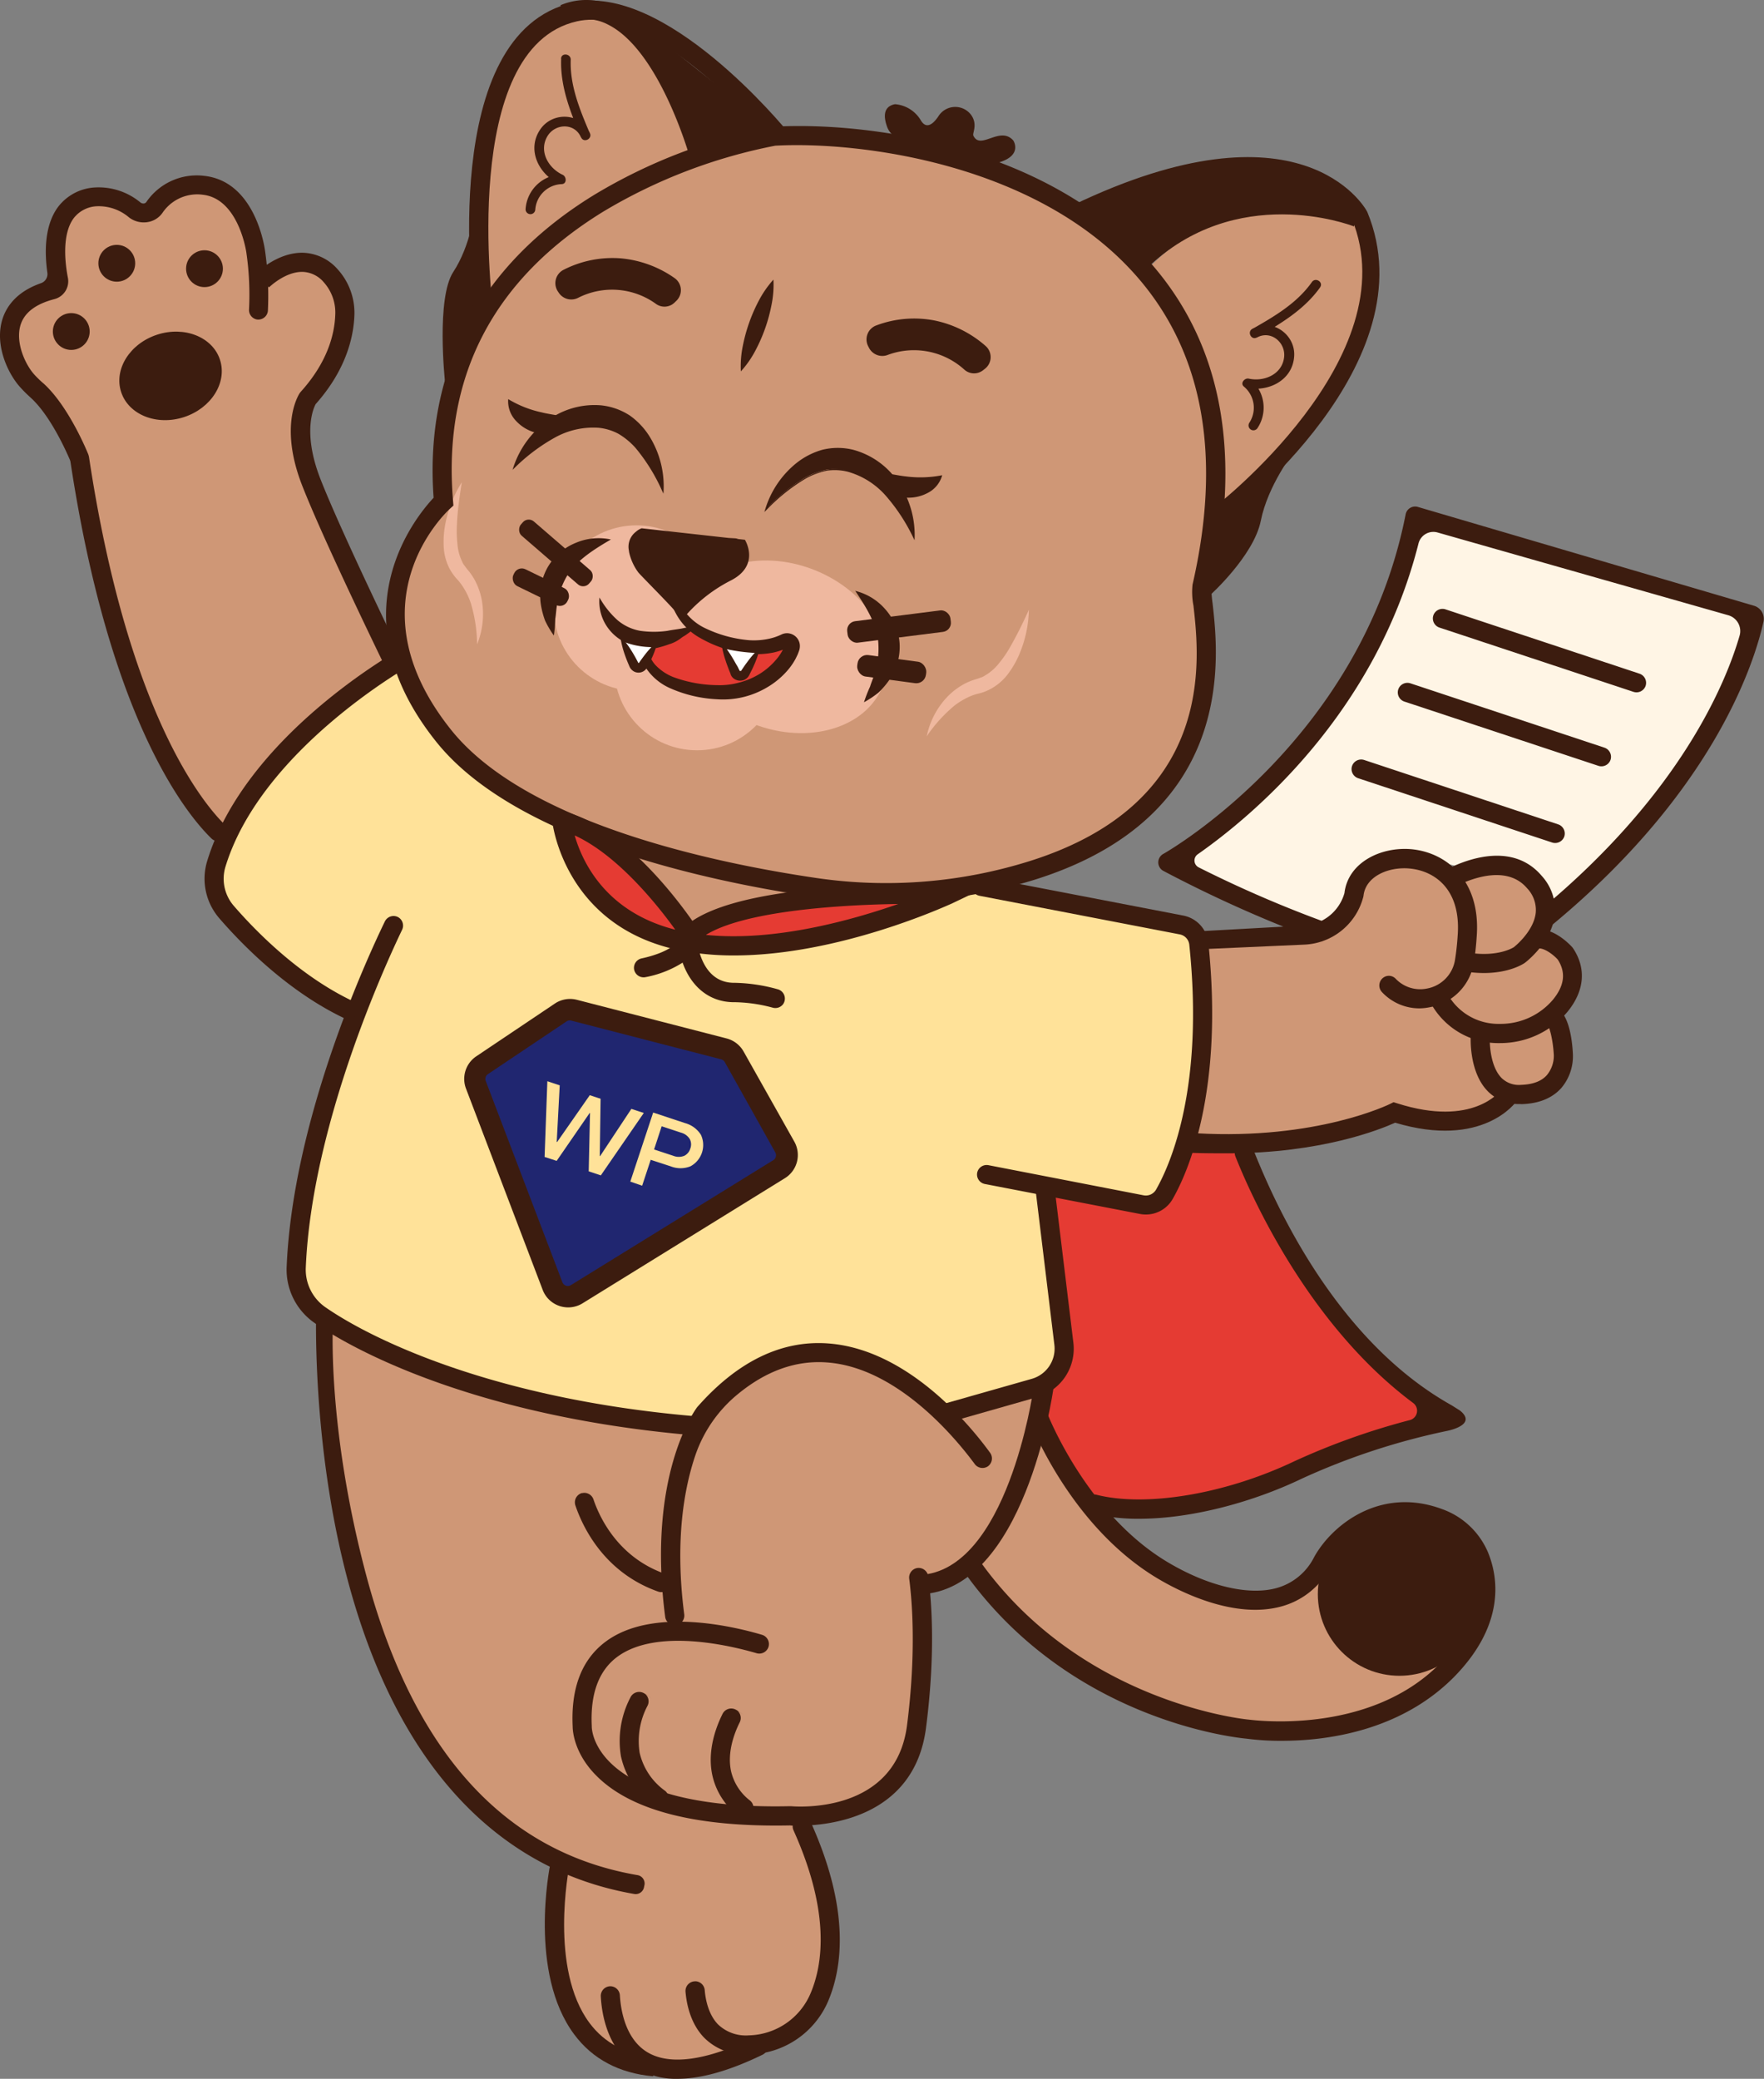 <svg xmlns="http://www.w3.org/2000/svg" viewBox="0 0 365.08 430.17"><rect x="0" y="0" width="365.08" height="430.17" fill="#808080" stroke="none"/><defs><style>.cls-1{fill:#cf9776;}.cls-2{fill:#3c1c0f;}.cls-3{fill:#ffe299;}.cls-4{fill:#202670;}.cls-5{fill:#fff5e5;}.cls-6{fill:#efb89f;}.cls-7{fill:#e53b33;}.cls-8{fill:#fff;}</style></defs><g id="Capa_2" data-name="Capa 2"><g id="Capa_1-2" data-name="Capa 1"><path class="cls-1" d="M144.09,31.76l20.32-4.18L200.57,33s29.29,8.37,36.16,23.61c0,0,15.54-20,43.34-10.46,0,0,16.73,25.1-27.5,58.57l-4.18,18.83s4.78,22.12-3.29,32-13.45,16.74-13.45,16.74-43.93,25.4-90.85,5.08c0,0-63.36-9.87-58-59.18l8.67-14.64S89.54,77.19,100.15,64c0,0-6.12-46.92,16-60.22C116.14,3.82,135-5,144.09,31.76Z"/><path class="cls-2" d="M267.73,93.59s-5.32,6.82-6.79,14.16-10.63,15.53-10.63,15.53L249,110.38Z"/><path class="cls-3" d="M82.67,135.17S44.57,158.7,44.12,184.7c0,0,9.86,18.83,28.91,24.66,0,0-15.69,39.67-11.65,58.28,0,0,20.62,23.53,83.15,28,0,0,6.28-24,39.9-12.56l11.88,10.09,22.42-7.4,1.57-5.6-3.14-34.07,20.4,3.36s16.81-17.71,9.86-57.15l-48.64-9s-28.47,15-57.16,11.43c0,0-22-3.59-25.55-24.88C116.07,169.91,85.58,158.26,82.67,135.17Z"/><path class="cls-1" d="M68.1,272.57s-4,19.95,9,65.67c0,0,13.45,36.54,38.55,47.07,0,0-11,37.21,18.6,41.47,0,0,7.85,2.69,18.83-2.91,0,0,20.18-1.12,18.38-25.11,0,0-1.12-16.81-6.5-23.08,0,0,25.78,3.36,26.68-28.47l-1.8-19.28,10.76-4.48s33.17,45.95,83.61,31.83c0,0,40.12-20.17,17-40.12,0,0-15.24-10.54-27.57,8.29,0,0-10.76,17.26-36.31-.9s-22-31.83-22-31.83l-1.12-3.58-17.7,5.15s-25.33-26.22-44.61-5.15l-7.4,8.52-30.25-4.94S80.43,283.33,68.1,272.57Z"/><path class="cls-1" d="M64.29,81.07s-7.17,13.75,7.17,34.67l10.16,20.62L61,153.4l-13.74,20s-22.12-11.95-30.19-78.6a32.86,32.86,0,0,0-10.46-16c-8.52-7.32-3.44-15.09-3.44-15.09L10.65,60l2.09-15.24,9.11-3.43,7.62,2.54,9.27-5.38,8.67,1.19,6.12,12.4.15,6.58,8.07-5.53S82.22,56.87,64.29,81.07Z"/><polygon class="cls-4" points="97.91 222.81 114.72 268.31 131.09 260.46 162.91 239.17 152.83 217.88 119.43 208.24 97.91 222.81"/><path class="cls-2" d="M98.3,43.34s-.89,7.48-4.48,12.92-1.73,22.65-1.73,22.65l7.49-13.72Z"/><path class="cls-5" d="M292.92,106.82s-6.06,29.15-25.08,49.24S242.32,177,242.32,177l20.8,11.53L287.45,197l3.45-.55,3.73-4.13s-5-10.47,4.94-13.5c0,0,11.67,1.14,12.85,16.39,0,0,33.42-16.48,50.72-66.47l-4.65-3Z"/><circle class="cls-2" cx="289.63" cy="329.88" r="16.89"/><polyline class="cls-2" points="132.73 5.16 144.83 32.51 160.52 27.28 132.73 5.16"/><path class="cls-2" d="M279.47,43.87s-11.66-20.77-54.24,0l10.31,10.9S255.86,37.44,279.47,43.87Z"/><path class="cls-6" d="M212.94,126.16a24.89,24.89,0,0,1-1.82,8.84,19.22,19.22,0,0,1-2.25,4.11,11,11,0,0,1-3.65,3.34,10.34,10.34,0,0,1-2.4,1A11.25,11.25,0,0,0,201,144a15.37,15.37,0,0,0-3.45,2,30.44,30.44,0,0,0-5.75,6.36,16.64,16.64,0,0,1,4.17-8.07,14.3,14.3,0,0,1,3.84-2.89,13.45,13.45,0,0,1,2.31-.89c.39-.12.58-.21.88-.31a2.66,2.66,0,0,0,.8-.38,10.11,10.11,0,0,0,2.88-2.48A23.48,23.48,0,0,0,209,134,86.16,86.16,0,0,0,212.94,126.16Z"/><path class="cls-6" d="M95.58,99.79a24.79,24.79,0,0,0-3.36,8.37,19,19,0,0,0-.4,4.66,11,11,0,0,0,1.2,4.81,10.42,10.42,0,0,0,1.48,2.12,11.05,11.05,0,0,1,1.2,1.51,14.59,14.59,0,0,1,1.75,3.59,30.53,30.53,0,0,1,1.29,8.48,16.64,16.64,0,0,0,1-9,14.29,14.29,0,0,0-1.61-4.53,12.67,12.67,0,0,0-1.43-2c-.26-.32-.37-.5-.56-.75a2.75,2.75,0,0,1-.46-.76,10.06,10.06,0,0,1-1-3.65,24.68,24.68,0,0,1-.11-4.14C94.69,105.63,95.11,102.75,95.58,99.79Z"/><path class="cls-2" d="M186.39,28.78a4.05,4.05,0,0,1-2.79-2.53c-.65-1.79-1-4.18,1.63-4.69a6.84,6.84,0,0,1,5.38,3.4c1.17,1.9,2.59.61,3.6-.89A4.1,4.1,0,0,1,201,23.8c1.41,2,.2,3.76.45,4.27,1.47,3.11,5.51-2.11,8.26,1,0,0,2,3-2.86,4.51a4.13,4.13,0,0,1-2.26,0Z"/><polygon class="cls-1" points="127.72 174.17 141.84 191.2 155.29 188.29 176.59 185.04 127.72 174.17"/><path class="cls-2" d="M128.5,53.46a22.91,22.91,0,0,1,11.12,4.09,3.06,3.06,0,0,1,.35,4.71l.08-.08-.41.4a3,3,0,0,1-3.83.34,15.5,15.5,0,0,0-16.14-1.3,3.11,3.11,0,0,1-4-1l-.24-.36a3.09,3.09,0,0,1,1.25-4.45A22.24,22.24,0,0,1,128.5,53.46Z"/><path class="cls-2" d="M193.37,66.31A22.93,22.93,0,0,1,204,71.61a3.06,3.06,0,0,1-.18,4.72l.09-.07-.45.35a3,3,0,0,1-3.84-.09,15.55,15.55,0,0,0-15.91-3.07A3.1,3.1,0,0,1,179.86,72l-.2-.39a3.08,3.08,0,0,1,1.73-4.28A22.23,22.23,0,0,1,193.37,66.31Z"/><path class="cls-2" d="M160.07,57.86a20.68,20.68,0,0,1-.39,5.2,33.74,33.74,0,0,1-3.35,9.5,20.54,20.54,0,0,1-3,4.29,20.68,20.68,0,0,1,.39-5.2,34.19,34.19,0,0,1,3.36-9.5A21.15,21.15,0,0,1,160.07,57.86Z"/><path class="cls-2" d="M183.37,186.68a103.21,103.21,0,0,1-14.9-1.08c-22.24-3.26-62-11.78-78.23-32.16C69.31,127.2,86,107,89.74,103,87.81,76.51,99.28,54.83,123,40.31a111.44,111.44,0,0,1,37-14.09l.19,0c19.2-1.1,57.4,3.82,78.8,29.19,14.09,16.71,18,39.08,11.71,66.48a28.77,28.77,0,0,0,.26,3c1.24,10.9,5,44-36.73,57.12A103.07,103.07,0,0,1,183.37,186.68ZM160.44,30.15a109.9,109.9,0,0,0-35.52,13.6c-22.84,14-33.32,34.19-31.16,59.87l.08,1-.72.66c-.86.77-20.73,19.46.21,45.71,15.42,19.32,54.06,27.53,75.72,30.71A99.3,99.3,0,0,0,213,178.22c38.63-12.1,35.26-41.73,34-52.89a14.73,14.73,0,0,1-.19-4.36c6-26.11,2.37-47.32-10.88-63C215.49,33.76,177.68,29.19,160.44,30.15Z"/><path class="cls-7" d="M257.06,238s14.49,37.35,38.55,52.45l-.45,4.63-35.27,13.15s-21.51,6.87-34.51,2.09l-9.27-16.44.3-7.77L220,283l-4.49-37.65s24.36,3.58,23.91,3.73,6.13-13.15,6.13-13.15Z"/><path class="cls-1" d="M246.52,194.9l28-2.24,5.94-5.83s2.46-10,9.64-9.75,9.86,4.6,9.86,4.6,16.59-6.39,19.28,5.71l-1.12,6.84s13,2.8,4,14.57c0,0,7.17,14.23-2.58,16.81s-11,3.25-11,3.25-5.16,5.94-21,1.57c0,0-24.69,9.23-42.1,5.45C245.55,235.88,253.92,207.9,246.52,194.9Z"/><path class="cls-7" d="M117.41,171s0,.17,0,.48c.27,2.87,2.68,17.87,23.72,22.83,0,0,20.74,4.6,53.13-9.3,0,0-30.49-4.59-50.44,7.73C143.86,192.77,129.41,170.58,117.41,171Z"/><ellipse class="cls-6" cx="162.18" cy="133.86" rx="17.13" ry="22.08" transform="translate(-21.39 236.45) rotate(-68.74)"/><circle class="cls-6" cx="144.26" cy="138.13" r="17.13"/><circle class="cls-6" cx="131.73" cy="125.84" r="17.13"/><path class="cls-7" d="M133.59,133.49s-1.57,9.26,15.24,10c0,0,12-1.57,15.09-10.24,0,0-14.57,3.29-20.77-3A16.83,16.83,0,0,1,133.59,133.49Z"/><path class="cls-2" d="M363.05,125.36l-69.64-20.47a2,2,0,0,0-2.49,1.52c-9.24,47.1-49.77,70.08-50.18,70.3h0a2,2,0,0,0,0,3.49,266.53,266.53,0,0,0,32.9,14.64,6.43,6.43,0,0,1,1.95-3.54,247.07,247.07,0,0,1-27.5-11.81,1.58,1.58,0,0,1-.21-2.71c11.14-7.79,36.79-29,45.7-64.34a3.17,3.17,0,0,1,3.95-2.25l60.14,17.12a3.41,3.41,0,0,1,2.36,4.23c-2.82,9.73-12.09,32.4-40.65,56.26a7,7,0,0,1-.53,5.54c35.63-28.5,44.24-56.19,46.12-64.67A2.83,2.83,0,0,0,363.05,125.36Z"/><path class="cls-2" d="M296.65,127.34h0a2,2,0,0,1,2.5-1.25l40.17,13.32a2,2,0,0,1,1.26,2.51h0a2,2,0,0,1-2.5,1.25l-38.19-12.65v0l-2-.66A2,2,0,0,1,296.65,127.34Z"/><path class="cls-2" d="M289.39,142.65h0a2,2,0,0,1,2.51-1.25l40.17,13.32a2,2,0,0,1,1.25,2.51h0a2,2,0,0,1-2.5,1.25l-38.19-12.65h0l-2-.66A2,2,0,0,1,289.39,142.65Z"/><path class="cls-2" d="M279.82,158.52h0a2,2,0,0,1,2.5-1.26l40.17,13.33a2,2,0,0,1,1.26,2.5h0a2,2,0,0,1-2.5,1.26l-38.19-12.66h0l-2-.66A2,2,0,0,1,279.82,158.52Z"/><path class="cls-2" d="M253.12,108c1.75-1.33,42.76-32.91,29.86-64.13l-.09-.17c-.54-1-13.77-23.84-60.83-1.25l1.51,3.15c42.61-20.46,55.42-1.57,56.23-.28C291.52,74,251.42,104.93,251,105.23Z"/><path class="cls-2" d="M273.25,59.41C269.94,64.1,265,67,260.12,69.83c-1.13.65-2.07-1.14-.94-1.78,4-2.3,8.87,1.06,8.67,5.54-.24,5.12-5.38,7.64-10,6.64l1.05-1.65a7.68,7.68,0,0,1,1.36,10,1,1,0,0,1-1.7-1.09A5.69,5.69,0,0,0,257.44,80c-.85-.71.18-1.84,1-1.65,3.15.69,6.84-.84,7.31-4.33.43-3.15-2.76-5.8-5.67-4.14l-.94-1.78c4.58-2.61,9.27-5.33,12.37-9.73.74-1.06,2.45,0,1.7,1.09Z"/><path class="cls-2" d="M116.14,12.18c-.22,5.73,1.92,11.06,4.13,16.25.51,1.2,2.34.34,1.83-.85-1.82-4.27-7.7-4.54-10.26-.84-2.91,4.21-.35,9.34,3.91,11.31l.17-1.94a7.68,7.68,0,0,0-7.14,7.12,1,1,0,0,0,2,.17,5.69,5.69,0,0,1,5.48-5.3c1.11-.06,1-1.57.17-1.94-2.92-1.36-4.93-4.81-3.19-7.88,1.56-2.76,5.7-2.94,7,.15l1.83-.85c-2.06-4.86-4.15-9.86-3.95-15.24,0-1.29-2-1.47-2-.16Z"/><path class="cls-2" d="M139.92,336.3a2,2,0,0,1-2.25-1.7c-3.83-29.28,6.2-42.86,6.63-43.43l.1-.11c8.29-9.38,17.39-13.77,27-13.06,16.65,1.22,29.64,17.28,33.53,22.65a2,2,0,0,1-.52,2.81h0a2,2,0,0,1-2.66-.48c-3.6-4.89-15.81-20-30.63-21.05-6.39-.47-12.56,1.74-18.44,6.58a28.07,28.07,0,0,0-8.76,12.61c-2.23,6.54-4.33,17.41-2.31,32.94a2,2,0,0,1-1.67,2.23Z"/><path class="cls-2" d="M165.28,377.79c-.85,0-1.46,0-1.76-.05h-.14c-19.38.38-32.86-3.1-40-10.34-4.63-4.67-4.86-9.33-4.86-10.12-.39-8,1.91-13.9,6.81-17.56,9.7-7.24,26.62-3.14,32.4-1.42a2,2,0,0,1,1.3,2.55h0a2,2,0,0,1-2.42,1.26c-5.24-1.54-20.74-5.32-28.91.78-3.79,2.84-5.55,7.63-5.23,14.24v.16c0,.13,0,3.68,3.85,7.47,4.44,4.37,14.47,9.5,37.16,9h.23c.88.08,21.59,1.79,24-16.67,2-15.54,1-26.32.46-30.4a2,2,0,0,1,1.57-2.2h0a2,2,0,0,1,2.36,1.67c.62,4.36,1.63,15.37-.46,31.45C189.2,376.21,171.28,377.79,165.28,377.79Z"/><path class="cls-2" d="M190.5,329.91l-.18-4c18.15-.81,23.48-38,23.53-38.33l4.2-.48C217.83,288.8,211.92,329,190.5,329.91Z"/><path class="cls-2" d="M133.3,390.44a1.76,1.76,0,0,1-2,1.49c-28.88-5-49.39-27.44-59.38-65.12-5.94-22.41-6.54-44.28-6.52-52.92a1.75,1.75,0,0,1,2.93-1.28h0a1.77,1.77,0,0,1,.57,1.37c-.23,5.41-.18,25.35,6.87,51.9,9.71,36.52,28.59,57.41,56.16,62.14a1.76,1.76,0,0,1,1.46,2Z"/><path class="cls-2" d="M135.17,429.65c-7-.63-12.53-3.55-16.34-8.68-9.45-12.7-5.11-34.46-4.92-35.38l3.87.79c0,.21-4.16,21,4.23,32.24,3.11,4.18,7.66,6.56,13.51,7.09Z"/><path class="cls-2" d="M140.21,430.17a15.56,15.56,0,0,1-8.67-2.36c-5.83-3.81-7-11-7.2-14.69a2,2,0,0,1,2.1-2.1h0a2,2,0,0,1,1.85,1.85c.17,2.92,1.06,8.79,5.42,11.63,4.61,3,12.32,2,22.35-2.86a2,2,0,0,1,2.65.86h0a2,2,0,0,1-.88,2.68C151,428.5,145.11,430.17,140.21,430.17Z"/><path class="cls-2" d="M154.68,425.13a11.94,11.94,0,0,1-9-3.52c-2.82-2.95-3.6-7-3.81-9.51A2,2,0,0,1,144,410l1.8.11-2-.12H144a2,2,0,0,1,1.85,1.83c.16,1.91.74,5,2.74,7.08a8.3,8.3,0,0,0,6.38,2.28,14.24,14.24,0,0,0,12.77-8.66c2.62-6.14,4.07-16.92-3.51-33.76a2,2,0,0,1,.95-2.62h0a2,2,0,0,1,2.65,1c8.18,18.17,6.49,30.1,3.55,37A18.19,18.19,0,0,1,155,425.13Z"/><path class="cls-2" d="M138.09,373.15a2,2,0,0,1-2.88.49,17.1,17.1,0,0,1-6.71-10.27,19.43,19.43,0,0,1,2-12.17,2,2,0,0,1,2.89-.75l1.49,1-1.63-1.12.14.1A2,2,0,0,1,134,353a15.62,15.62,0,0,0-1.62,9.69,13.34,13.34,0,0,0,5.26,7.88,2,2,0,0,1,.44,2.63Z"/><path class="cls-2" d="M155.66,375.2a2,2,0,0,1-2.91.5,14.4,14.4,0,0,1-5.34-8.42c-1.07-5.1.82-10,2.14-12.64a2,2,0,0,1,2.88-.77l1.52,1-1.64-1.11.12.09a2,2,0,0,1,.68,2.52c-1.06,2.11-2.65,6.14-1.82,10.1a10.69,10.69,0,0,0,3.92,6.11,2,2,0,0,1,.45,2.6Z"/><path class="cls-2" d="M136.21,329.35c-11.31-4-15.7-13.58-17.14-17.87a2,2,0,0,1,1.47-2.55l1.8-.38-1.94.41.13,0a2,2,0,0,1,2.29,1.3c1.21,3.6,5,11.93,14.74,15.39A2,2,0,0,1,138.8,328h0A2,2,0,0,1,136.21,329.35Z"/><path class="cls-2" d="M265.26,360.23a53.52,53.52,0,0,1-7.24-.44c-2.25-.21-36.93-3.8-58.73-34.87l3.24-2.27c21,29.88,55.54,33.17,55.89,33.19s24.74,3.54,39.66-11.66c8.82-9,8.21-16.73,6.14-21.63a12.39,12.39,0,0,0-7.16-6.62c-11.75-4.32-19.62,4.47-21.67,8.22a16.23,16.23,0,0,1-10.22,8.28c-9.81,2.68-21.15-3.15-25.56-5.78-18.14-10.81-26.32-32.09-26.66-33l3.71-1.39c.08.2,8.05,20.89,25,31,8.3,4.95,16.71,6.95,22.5,5.37a12.38,12.38,0,0,0,7.78-6.35c3.62-6.64,13.67-14.78,26.52-10a16.24,16.24,0,0,1,9.43,8.79c2.08,4.92,3.94,14.84-6.95,25.94C289.72,358.35,274.27,360.23,265.26,360.23Z"/><path class="cls-2" d="M293.82,208.66a10.58,10.58,0,0,1-7.83-3.39,2,2,0,0,1,.43-3.05h0a1.94,1.94,0,0,1,2.41.29,7,7,0,0,0,6.49,2.05,7.17,7.17,0,0,0,5.82-6c.25-1.55.44-3.3.56-5.22.61-9.33-4.77-13.15-10-13.62-4.31-.39-9.05,1.61-9.5,5.6a2.68,2.68,0,0,1-.11.49A13.18,13.18,0,0,1,270,195.47l-20.89.93-.71-3.7,21.37-1.18a9.23,9.23,0,0,0,8.49-6.75l0-.05c.8-6.31,7.58-9.52,13.77-9,7.31.65,14.36,6.41,13.61,17.81-.13,2.05-.33,3.92-.6,5.59a11.15,11.15,0,0,1-9,9.28A11.61,11.61,0,0,1,293.82,208.66Zm-15.53-24Z"/><path class="cls-2" d="M307.09,201.35a24.23,24.23,0,0,1-3.55-.27l.58-3.91c6,.89,9.06-1.09,9.19-1.17h0s4.1-3.18,4.53-7.12a6.5,6.5,0,0,0-1.78-5.06c-5.37-6.35-16.15.32-16.26.39l-2.11-3.34c.56-.36,13.79-8.6,21.4.39a10.45,10.45,0,0,1,2.69,8.08c-.64,5.65-5.93,9.7-6.15,9.87S312.53,201.35,307.09,201.35Z"/><path class="cls-2" d="M310.46,215.85h-.12A15.92,15.92,0,0,1,295.81,207l3.63-1.6a12,12,0,0,0,10.93,6.47h.09a14.19,14.19,0,0,0,10.94-5c2.39-2.92,2.72-5.64,1-8.3-1-1.12-3-2.57-4.22-2.28l-1-3.84c4.05-1,7.83,3.13,8.25,3.6l.16.22c2.75,4.16,2.33,8.81-1.18,13.1A18.18,18.18,0,0,1,310.46,215.85Z"/><path class="cls-2" d="M314.55,228.46a8.93,8.93,0,0,1-6.67-2.68c-3.89-4-3.51-11.09-3.49-11.38l3.95.23c-.09,1.57.17,6.12,2.39,8.4a5.11,5.11,0,0,0,4.09,1.46c2.4-.08,4.19-.74,5.31-2a6.26,6.26,0,0,0,1.45-4.13c-.14-2.81-.8-5.83-1.39-6.39l2.54-3c2.22,1.85,2.7,7,2.8,9.2a10.2,10.2,0,0,1-2.42,7c-1.88,2.08-4.62,3.2-8.16,3.31Z"/><path class="cls-2" d="M254.11,238.66c-2.16,0-5.26,0-7.59-.1l1.09-4.05c24.93,1.42,39.93-6,40.08-6.07l.72-.36.77.24c15.71,5,21.31-2.52,21.54-2.84l3.26,2.26c-.29.42-7.14,10-25.24,4.58C285.66,233.72,273.43,238.65,254.11,238.66Z"/><path class="cls-2" d="M43.78,173.53c-5.25-5.11-21.08-24.45-29.19-77.93a1.9,1.9,0,0,0-.14-.48c-.79-1.85-4.07-9.17-8.07-12.8l-.17-.16a26.14,26.14,0,0,1-2-2C1.8,77.54-1.18,71.59.48,66.12c.76-2.49,2.78-5.7,8-7.52a2,2,0,0,0,1.33-2.12c-.57-4-.71-9.75,2.23-13.69a10.3,10.3,0,0,1,7.63-4,13.55,13.55,0,0,1,9.35,3.07,1,1,0,0,0,.74.25.72.72,0,0,0,.53-.31,12.65,12.65,0,0,1,12.06-5.4c10.53,1.21,12.42,14.88,12.5,15.46a65.46,65.46,0,0,1,.59,12.51A2,2,0,0,1,53.1,66.1h0A2,2,0,0,1,51.54,64,60.5,60.5,0,0,0,51,52.37c0-.14-1.57-11.21-9-12.07a8.67,8.67,0,0,0-8.41,3.8A4.67,4.67,0,0,1,30.24,46a5,5,0,0,1-3.79-1.22,9.68,9.68,0,0,0-6.39-2.1,6.39,6.39,0,0,0-4.8,2.46c-2.59,3.48-1.71,9.78-1.21,12.33a3.81,3.81,0,0,1-2.8,4.43c-3.85,1-6.2,2.78-7,5.35-1.11,3.66,1,8.23,2.88,10.29a22.63,22.63,0,0,0,1.71,1.67l.18.15c5.27,4.79,9.11,14.3,9.27,14.71l.12.44c8,53,23.57,71.69,28.12,76.15a2,2,0,0,1,.23,2.58h0A2,2,0,0,1,43.78,173.53Z"/><path class="cls-2" d="M80.29,139.18c-.53-1.09-13.08-26.81-17.69-38.55-5-12.64-.72-19.06-.54-19.33l.17-.21c5.62-6.21,7-12,7.15-15.86A9.38,9.38,0,0,0,67,58.4a6,6,0,0,0-4.35-2.14H62.5c-3.54,0-6.79,3.17-6.82,3.21l-2.8-2.81c.18-.18,4.42-4.36,9.62-4.36h.15a9.93,9.93,0,0,1,7.2,3.39,13.42,13.42,0,0,1,3.49,9.71c-.19,4.43-1.74,11.18-8,18.21-.37.66-2.85,5.76,1,15.57,4.55,11.59,17.44,38,17.57,38.26Z"/><path class="cls-2" d="M235.74,314.28a39.48,39.48,0,0,1-9.76-1.12,2,2,0,0,1-1.4-2.57h0a2,2,0,0,1,2.34-1.28c10.25,2.6,26.69-.13,40.94-6.92a144.68,144.68,0,0,1,24-8.55,2,2,0,0,0,.65-3.49c-22-16.36-33.87-43.59-36.84-51.08a2,2,0,0,1,1.18-2.58h0a2,2,0,0,1,2.5,1.12c3.18,7.87,15.63,38.77,41.1,53l1.7,1.07c3.82,3.07-2.82,4.25-2.82,4.25a141.57,141.57,0,0,0-29.8,9.8C259.8,310.62,247,314.28,235.74,314.28Z"/><path class="cls-2" d="M137.18,101.5a39.3,39.3,0,0,0-5.5-8.9,15.39,15.39,0,0,0-3.6-3,11.21,11.21,0,0,0-4.17-1.26,16.48,16.48,0,0,0-9.11,2,38.71,38.71,0,0,0-8.37,6.29,19.24,19.24,0,0,1,6.51-9.15A16.18,16.18,0,0,1,124.31,84a13.3,13.3,0,0,1,6,2.13,15.25,15.25,0,0,1,4.14,4.47A19.47,19.47,0,0,1,137.18,101.5Z"/><path class="cls-2" d="M137.31,102.16l-.28-.59a38.1,38.1,0,0,0-5.48-8.86A15,15,0,0,0,128,89.77a11.12,11.12,0,0,0-4.11-1.25,16.36,16.36,0,0,0-9,2,38.32,38.32,0,0,0-8.34,6.25l-.47.45.2-.62a19.35,19.35,0,0,1,6.57-9.22,16.37,16.37,0,0,1,11.48-3.51A13.37,13.37,0,0,1,130.37,86a15.11,15.11,0,0,1,4.19,4.53,19.59,19.59,0,0,1,2.78,11Zm-14.65-14c.42,0,.84,0,1.26,0a11.5,11.5,0,0,1,4.24,1.29,15.54,15.54,0,0,1,3.64,3,37,37,0,0,1,5.23,8.33,19.29,19.29,0,0,0-2.75-10.13,14.92,14.92,0,0,0-4.09-4.43,13.1,13.1,0,0,0-5.9-2.09A16.11,16.11,0,0,0,113,87.61,19.17,19.17,0,0,0,106.8,96a37.81,37.81,0,0,1,7.92-5.85A17.07,17.07,0,0,1,122.66,88.14Z"/><path class="cls-2" d="M105.18,82.59a22.63,22.63,0,0,0,6.95,2.75c1.09.28,2.27.43,3.53.69.64.1,1.31.24,2,.39a13.81,13.81,0,0,1,2.23.57,9.59,9.59,0,0,1-1.84,1.54,13.18,13.18,0,0,1-2.14.93,9.52,9.52,0,0,1-4.78.14,8.44,8.44,0,0,1-4.3-2.47A5.86,5.86,0,0,1,105.18,82.59Z"/><path class="cls-2" d="M158.55,105.35A19.36,19.36,0,0,1,164.81,96a15.17,15.17,0,0,1,5.41-2.81,13.08,13.08,0,0,1,6.34,0,16.17,16.17,0,0,1,9.53,7.11,19.33,19.33,0,0,1,3,10.8,38.54,38.54,0,0,0-5.77-8.74,16.46,16.46,0,0,0-7.9-4.94,11.41,11.41,0,0,0-4.36-.22,15.77,15.77,0,0,0-4.39,1.6A38.73,38.73,0,0,0,158.55,105.35Z"/><path class="cls-2" d="M189.28,111.79l-.29-.58a38.21,38.21,0,0,0-5.74-8.71,16.36,16.36,0,0,0-7.82-4.89,11.24,11.24,0,0,0-4.3-.21A15.5,15.5,0,0,0,166.8,99a38.25,38.25,0,0,0-8.14,6.5l-.47.46.2-.63a19.58,19.58,0,0,1,6.32-9.41,15.28,15.28,0,0,1,5.46-2.84,13.32,13.32,0,0,1,6.43,0,16.4,16.4,0,0,1,9.63,7.18,19.4,19.4,0,0,1,3.07,10.9ZM172.83,97a10.52,10.52,0,0,1,2.68.33,16.72,16.72,0,0,1,8,5,37.49,37.49,0,0,1,5.48,8.18,19.21,19.21,0,0,0-3-10,16.09,16.09,0,0,0-9.43-7,13,13,0,0,0-6.26,0,14.78,14.78,0,0,0-5.34,2.78,19.21,19.21,0,0,0-6,8.61,37.15,37.15,0,0,1,7.73-6.08,15.85,15.85,0,0,1,4.44-1.61A15.36,15.36,0,0,1,172.83,97Z"/><path class="cls-2" d="M195,98.34a5.86,5.86,0,0,1-3.09,3.71,8.44,8.44,0,0,1-4.88.88,9.72,9.72,0,0,1-4.46-1.75,12.88,12.88,0,0,1-1.7-1.6,9.37,9.37,0,0,1-1.21-2.06,13.26,13.26,0,0,1,2.3.21c.71.09,1.38.19,2,.31,1.29.18,2.44.44,3.56.55A23.26,23.26,0,0,0,195,98.34Z"/><rect class="cls-2" x="175.3" y="127.42" width="21.53" height="4.48" rx="1.88" transform="translate(386.95 234.9) rotate(172.78)"/><rect class="cls-2" x="177.37" y="136.22" width="14.35" height="4.48" rx="2.01" transform="translate(349.05 300.23) rotate(-172.36)"/><path class="cls-2" d="M177,122.27a12,12,0,0,1,6.18,3.76,11.79,11.79,0,0,1,3,7.07,12,12,0,0,1-2,7.42,17.37,17.37,0,0,1-2.37,2.8,20.35,20.35,0,0,1-3,2,28.82,28.82,0,0,1,1.26-3.24c.32-1.06.78-2,1-3a16.06,16.06,0,0,0,.73-5.63C181.71,129.77,179.68,126.23,177,122.27Z"/><path class="cls-2" d="M126.43,111.64c-4.12,2.39-7.5,4.68-9.27,7.87a15.83,15.83,0,0,0-1.82,5.38c-.22,1-.24,2.07-.42,3.16a31.23,31.23,0,0,1-.29,3.46,19.67,19.67,0,0,1-1.83-3.11,17.52,17.52,0,0,1-.9-3.56,12,12,0,0,1,1.49-7.53,11.83,11.83,0,0,1,5.83-5A12,12,0,0,1,126.43,111.64Z"/><path class="cls-2" d="M140,114.14a16.79,16.79,0,0,0,.15,9.46,11.33,11.33,0,0,0,6,6.49,26,26,0,0,0,8.92,2.39,14.76,14.76,0,0,0,4.42-.38,11.55,11.55,0,0,0,2-.69l.26-.12a2.53,2.53,0,0,1,.69-.22,2.63,2.63,0,0,1,1.47.17,2.67,2.67,0,0,1,1.63,2.24,3,3,0,0,1-.18,1.23l-.26.69c-.21.43-.4.87-.64,1.27a13.39,13.39,0,0,1-1.62,2.23,16.77,16.77,0,0,1-4.17,3.39,17.8,17.8,0,0,1-10.25,2.41,27.06,27.06,0,0,1-10-2.41,11.68,11.68,0,0,1-4.19-3.32,7.28,7.28,0,0,1-1.57-5.23l.08-.63h.62a22.49,22.49,0,0,0,4.88-.52,7.51,7.51,0,0,0,4.31-2.27,7.46,7.46,0,0,1-4.07,3,21.14,21.14,0,0,1-5.07,1.18l.69-.62a5.94,5.94,0,0,0,1.62,3.81,10.38,10.38,0,0,0,3.66,2.43,27.13,27.13,0,0,0,9.12,1.66,15.08,15.08,0,0,0,4.45-.53,15.52,15.52,0,0,0,4.1-1.7,14.37,14.37,0,0,0,3.38-2.82,10.52,10.52,0,0,0,1.28-1.72,8.82,8.82,0,0,0,.48-.91c.11-.26.27-.8.21-.43a.42.42,0,0,0,.26.36.48.48,0,0,0,.27,0l.11,0-.31.14a14.72,14.72,0,0,1-2.61.85,17.5,17.5,0,0,1-5.34.25,25.75,25.75,0,0,1-9.78-3.2,12.62,12.62,0,0,1-6.27-8.13A15.7,15.7,0,0,1,140,114.14Z"/><path class="cls-2" d="M124.07,123.64a18.2,18.2,0,0,0,3.72,4.68,9.93,9.93,0,0,0,4.73,2.22,19.82,19.82,0,0,0,5.61,0c1-.21,2-.3,3-.49a27.65,27.65,0,0,1,3.17-.5,24.12,24.12,0,0,1-2.59,2,24.8,24.8,0,0,1-3,1.46,13.27,13.27,0,0,1-6.86.71,9.56,9.56,0,0,1-6-3.74A9.26,9.26,0,0,1,124.07,123.64Z"/><path class="cls-2" d="M131.66,110a3.33,3.33,0,0,1,1.14-.68l18,2,1.41.08a2,2,0,0,1,.54.14l1.42.16s3.24,5.19-2.8,8.36a31.29,31.29,0,0,0-9.18,7s-2.09.1-2.34-.41c-.36-.68-7.49-7.81-7.77-8.23a11,11,0,0,1-1.9-4.25.58.58,0,0,0,0-.13A3.9,3.9,0,0,1,131.66,110Z"/><rect class="cls-2" x="105.72" y="112.48" width="18.67" height="3.88" rx="1.63" transform="translate(102.81 -47.38) rotate(40.83)"/><rect class="cls-2" x="105.71" y="119.56" width="12.44" height="3.88" rx="1.74" transform="translate(64.51 -36.74) rotate(25.97)"/><path class="cls-2" d="M151.94,197.71a58.14,58.14,0,0,1-10-.82c-25.1-4.39-27.61-26.63-27.63-26.86L114,167.2l2.75.72c12,3.12,22.94,17.5,26.54,22.64,12.94-8.73,51.13-7.45,52.83-7.39l8.2.3L196.93,187C195.85,187.45,173.62,197.71,151.94,197.71Zm-5.84-4.25c14.21,1.43,30.05-3,39.81-6.4C172.64,187.26,153.87,188.65,146.1,193.46Zm-27.16-20.58c1.54,5.37,6.33,15.83,20.81,19.5C136.45,187.77,128,177,118.94,172.88Z"/><path class="cls-2" d="M151.49,207.38c-4.75-.17-8.43-3.18-10.22-8.18a21.92,21.92,0,0,1-7.66,3,2,2,0,0,1-2.39-1.69h0a2,2,0,0,1,1.54-2.18c2.74-.58,6.2-1.78,7.37-3.48a2.35,2.35,0,0,1,2.43-1,2.4,2.4,0,0,1,1.87,1.87c.55,2.78,2.23,7.47,7.2,7.65a35.18,35.18,0,0,1,9.43,1.37,2,2,0,0,1,1,3.07h0a2,2,0,0,1-2.17.7A31.84,31.84,0,0,0,151.49,207.38Zm-8.09-10.27h0Z"/><path class="cls-2" d="M98.19,65.2C97.87,62.83,90.5,6.85,118.55.54c19-4.26,43.66,25.71,44.7,27L160.18,30C160,29.73,136.05.67,119.42,4.41,94.89,9.92,102,64.12,102.12,64.67Z"/><path class="cls-2" d="M142.78,32.59c-.07-.22-6.25-22.23-17-27.53a9.73,9.73,0,0,0-8.35-.3L116,1.08a13.7,13.7,0,0,1,11.59.43c12.28,6.1,18.73,29.05,19,30Z"/><path class="cls-2" d="M237.39,55.48l-2.75-2.85c20.32-19.55,46.77-9.58,47-9.47l-1.44,3.69C279.25,46.47,255.85,37.71,237.39,55.48Z"/><path class="cls-2" d="M145.1,295.13a2,2,0,0,1-2.16,1.82c-41.91-3.66-67.75-16.18-77.89-23.23a13.41,13.41,0,0,1-5.72-11.66c1.29-30.32,16.42-63.33,20.33-71.4a2,2,0,0,1,2.68-.9h0a2,2,0,0,1,.89,2.62C79.48,200.2,64.53,233,63.29,262.23a9.47,9.47,0,0,0,4,8.24c9.81,6.82,35,18.95,76,22.54,1.09.09-.8.77-.89,1.85Z"/><path class="cls-2" d="M195.61,294.54l-1.09-3.81,19-5.4a6.5,6.5,0,0,0,4.69-7.07l-3.83-31.56,3.93-.48,3.83,31.56a10.42,10.42,0,0,1-7.54,11.35Z"/><path class="cls-2" d="M237.16,251.32a6.19,6.19,0,0,1-1.21-.11L203.8,245a2,2,0,0,1-1.56-2.32h0a2,2,0,0,1,2.32-1.57l32.14,6.24a2.44,2.44,0,0,0,2.57-1.2c3.09-5.44,9.94-21.27,6.87-50.65a2.44,2.44,0,0,0-1.95-2.14l-41.5-8a2,2,0,0,1-1.57-2.32h0a2,2,0,0,1,2.31-1.57l41.51,8a6.44,6.44,0,0,1,5.14,5.62c3.19,30.52-4.09,47.24-7.37,53A6.37,6.37,0,0,1,237.16,251.32Z"/><path class="cls-2" d="M72.86,211.44C60.37,206,50.27,195.68,45.37,190a12.5,12.5,0,0,1-2.46-11.92C50.81,152.35,81.69,135,83,134.23l1.92,3.46c-.3.17-30.79,17.37-38.23,41.57a8.56,8.56,0,0,0,1.67,8.16c4.69,5.42,14.31,15.26,26.08,20.39Z"/><ellipse class="cls-2" cx="35.3" cy="77.79" rx="10.76" ry="8.97" transform="translate(-22.41 14.8) rotate(-18.09)"/><circle class="cls-2" cx="14.75" cy="68.6" r="3.81"/><circle class="cls-2" cx="24.17" cy="54.48" r="3.81"/><circle class="cls-2" cx="42.32" cy="55.6" r="3.81"/><path class="cls-2" d="M115.77,270.24a5.61,5.61,0,0,1-3.46-3.34L96.45,225.28a5.63,5.63,0,0,1,2.13-6.7l16.25-10.91a5.66,5.66,0,0,1,4.56-.78l31,8a5.67,5.67,0,0,1,3.5,2.69l10.51,18.67a5.64,5.64,0,0,1-2,7.58L120.56,269.7a5.65,5.65,0,0,1-4.39.66A3,3,0,0,1,115.77,270.24ZM150,219.78a1.24,1.24,0,0,0-.76-.58l-31-8a1.18,1.18,0,0,0-1,.17l-16.25,10.9a1.2,1.2,0,0,0-.45,1.44l15.85,41.62a1.21,1.21,0,0,0,1.77.6l41.86-25.84a1.21,1.21,0,0,0,.43-1.63L150,219.78Z"/><path class="cls-3" d="M112.71,239.41l.57-15.67,2.56.85-.62,11.72.09,0,6.75-9.68,2.24.74-.17,11.86.07,0,6.47-9.77,2.57.85-8.89,12.91-2.51-.83.27-12.07-.08,0-6.82,9.9Z"/><path class="cls-3" d="M130.45,244.51l4.73-14.29,6.58,2.18a5.63,5.63,0,0,1,3.3,2.42,5,5,0,0,1-2.17,6.53,5.54,5.54,0,0,1-4.09,0L134.67,240l-1.77,5.36Zm4.92-6.65,4,1.32a3.06,3.06,0,0,0,2.23,0,2.4,2.4,0,0,0,1.26-1.5,2.36,2.36,0,0,0-.12-2,3.08,3.08,0,0,0-1.8-1.3l-4-1.32Z"/><path class="cls-8" d="M129.36,132.92l2.63,5.49s4.56-4.65,3.17-4.5A16.64,16.64,0,0,1,129.36,132.92Z"/><path class="cls-8" d="M150.42,134.34l2.33,5.77s4.94-5,3.55-5A35.71,35.71,0,0,1,150.42,134.34Z"/><path class="cls-2" d="M128.37,131.61a19.14,19.14,0,0,1,2.29,3c.33.52.64,1.06.94,1.6l.43.82a1.25,1.25,0,0,0,.09.16,0,0,0,0,0,0,0h.1a2.13,2.13,0,0,0,.2-.28c.36-.51.72-1,1.11-1.5a18.6,18.6,0,0,1,2.6-2.74,19.1,19.1,0,0,1-1.26,3.57c-.26.56-.54,1.11-.83,1.66a3,3,0,0,1-.3.5,2,2,0,0,1-2.42.61,2.12,2.12,0,0,1-.71-.55,1.51,1.51,0,0,1-.25-.37,2.45,2.45,0,0,1-.12-.25l-.36-.85c-.23-.57-.45-1.15-.65-1.74A19.18,19.18,0,0,1,128.37,131.61Z"/><path class="cls-2" d="M149.27,132.92a21,21,0,0,1,2.33,3.22c.35.56.64,1.14,1,1.71.16.29.29.58.44.87l.06.11v0l0,0s0,0,.05,0a.26.26,0,0,0,.15,0l.07,0s0,0,0,0l.14-.21c.37-.53.72-1.08,1.13-1.6a19.93,19.93,0,0,1,2.65-3,19.85,19.85,0,0,1-1.3,3.76c-.25.61-.57,1.18-.85,1.77l-.11.22a2.9,2.9,0,0,1-.25.36,2.27,2.27,0,0,1-.72.54,2.18,2.18,0,0,1-1.75,0,1.95,1.95,0,0,1-1-.9l-.1-.19,0-.11c-.12-.3-.25-.6-.37-.91-.22-.61-.47-1.21-.66-1.84A20.4,20.4,0,0,1,149.27,132.92Z"/></g></g></svg>